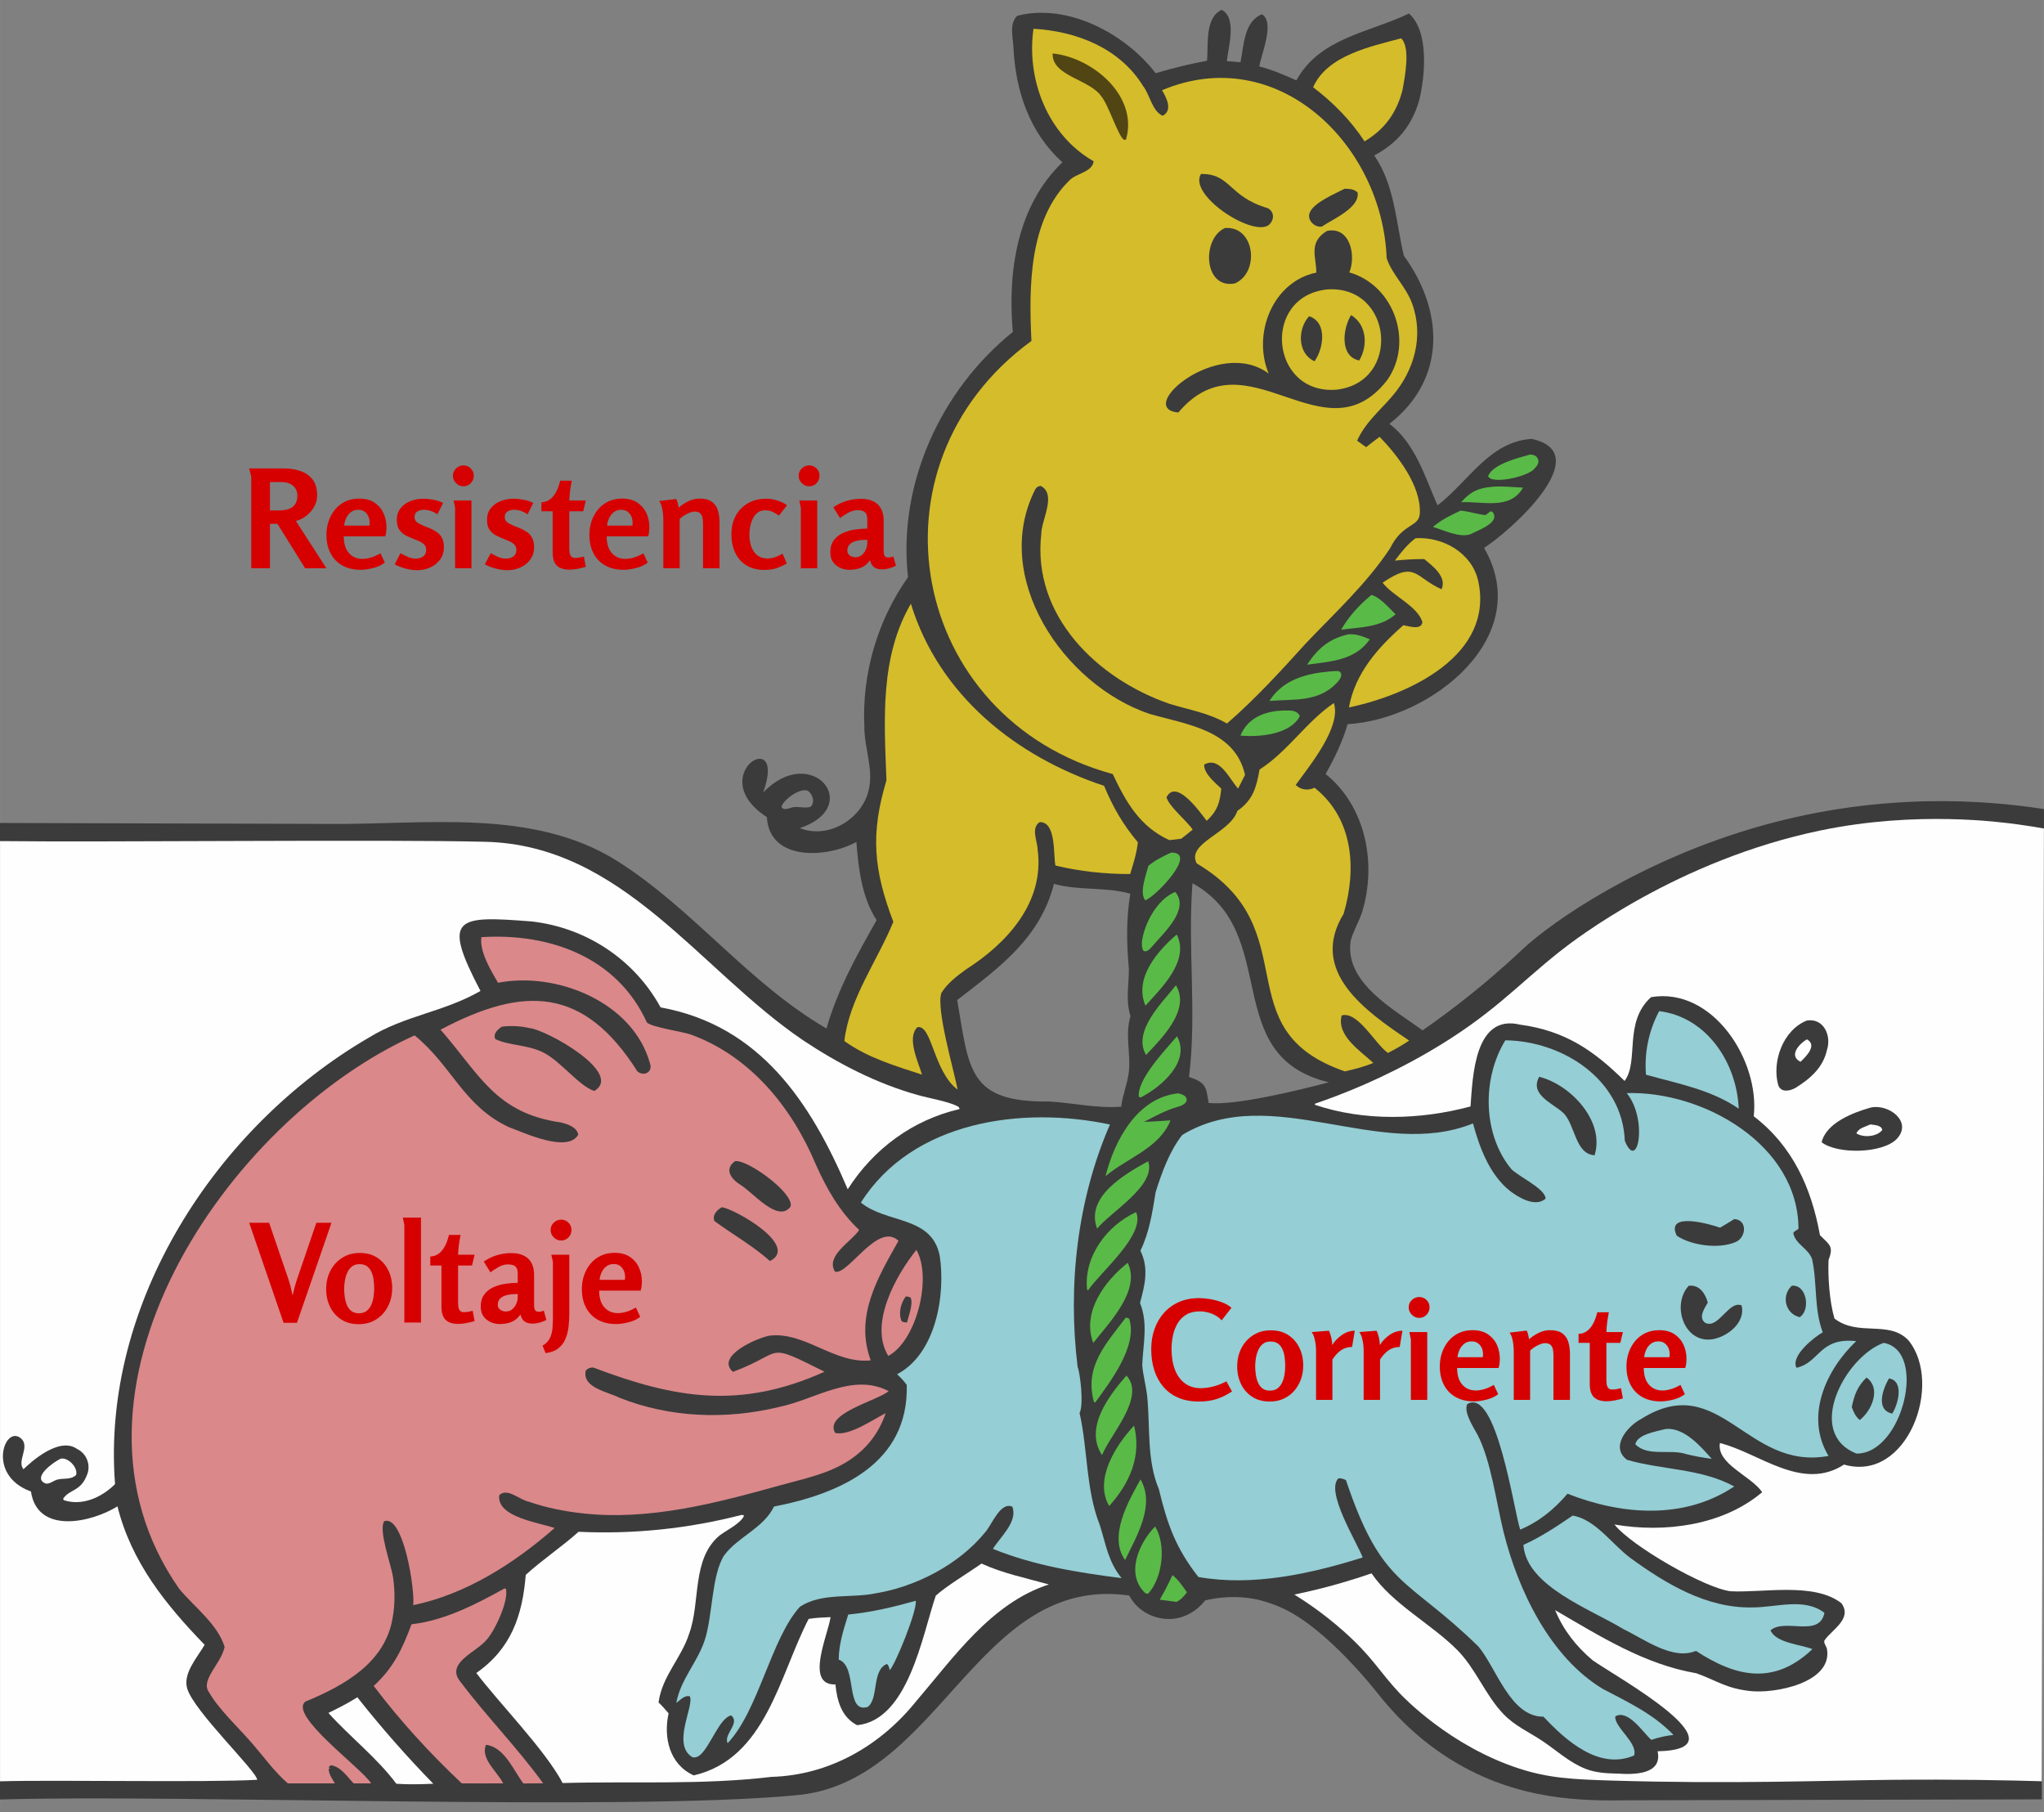<?xml version="1.0" encoding="UTF-8"?>
<svg id="Layer_1" xmlns="http://www.w3.org/2000/svg" width="13.611in" height="12.066in" version="1.1" viewBox="0 0 980 868.78">
  <rect x="0" y="0" width="980" height="868.78" fill="#808080" stroke="none"/>
  <!-- Generator: Adobe Illustrator 29.4.0, SVG Export Plug-In . SVG Version: 2.1.0 Build 152)  -->
  <defs>
    <style>
      .st0 {
        fill: #95ced4;
      }

      .st1 {
        fill: #d60000;
      }

      .st2 {
        fill: #514514;
      }

      .st3 {
        fill: #3b3b3b;
      }

      .st4 {
        fill: #5aba47;
      }

      .st5 {
        fill: #d5bd2b;
      }

      .st6 {
        fill: #d5bc2a;
      }

      .st7 {
        fill: #fefefe;
      }

      .st8 {
        fill: #da888a;
      }
    </style>
  </defs>
  <path class="st3" d="M578.712,29.116c.711-7.516-1.175-20.631,7.013-24.396,7.485,3.791,3.16,17.908,2.487,24.596l6.547.541c1.64-7.924,1.564-19.44,10.247-23.008,6.454,3.695-.397,19.381-1.24,25.007,6.232,1.591,11.941,4.059,17.781,6.693,11.149-20.491,35.26-22.975,53.983-32.067,9.768,8.476,7.753,30.267,4.859,41.818-3.65,12.246-10.38,20.203-21.489,26.256,9.807,14.211,10.345,31.771,14.173,48.01,19.243,26.446,20.567,59.175-6.893,80.614,12.44,9.553,16.97,25.278,23.038,39.093,14.801-11.251,24.748-30.522,45.117-31.87,31.798,6.782-10.324,44.394-22.796,52.249,24.771,42.751-25.529,82.197-65.409,84.527-2.4,8.233-6.324,16.429-10.56,23.871,19.337,15.603,24.585,43.059,17.503,66.207-1.565,4.718-4.279,9.12-5.526,13.929-2.797,20.1,20.645,32.633,34.539,42.77,5.496-3.814,14.349-10.158,24.798-18.638,12.75-10.348,21.444-18.654,23.326-20.414,14.014-13.097,56.621-42.837,114.482-59.064,57.803-16.211,107.235-12.318,135.308-7.959-.339,158.248-.678,316.496-1.017,474.744-65.523.151-131.045.301-196.568.452-17.117.039-48.576,1.669-80.865-16.047-18.834-10.333-31.607-23.613-39.492-33.328-3.43-4.383-25.339-32.046-45.86-42.116-6.578-3.228-12.848-4.63-12.848-4.63-10.73-2.4-19.956-1.024-25.546.298-.429.592-7.205,9.691-18.794,8.871-7.096-.502-13.992-4.354-17.593-11.223-73.27-10.395-90.792,90.516-160.474,95.82-81.226,7.659-296.502-.627-381.153,1.984v-468.163l158.168.453c45.671.417,97.281-7.661,137.733,17.638,36.523,22.964,63.097,58.709,100.561,80.432,5.403-18.76,14.468-35.046,24.041-51.933-7.079-10.837-8.739-24.913-9.706-37.495-13.949,7.725-41.72,9.475-42.908-11.895-30.899-20.17,10.181-44.891-1.783-11.816,23.204-24.12,48.602,6.653,17.584,17.091,13.7,5.399,29.813-4.289,33.033-18.311,2.403-9.878-2.178-20.287-2.099-30.289-1.218-25.353,6.267-50.998,20.933-71.715-4.985-44.537,15.633-89.717,50.251-117.558-2.556-28.812,1.985-60.426,23.772-81.331-15.628-14.115-22.33-33.815-23.431-54.339-.087-5.168-2.368-11.762,1.762-15.907,24.002-6.212,51.726,8.461,66.379,27.532,3.856-1.159,7.935-2.278,12.229-3.321,4.299-1.044,8.441-1.923,12.403-2.663ZM503.305,528.074c11.354.705,22.885,3.401,34.264,2.476.65-5.768,3.125-11.287,3.697-16.988.869-8.81-1.929-17.713.748-26.379-2.44-7.964-.713-14.712-.768-22.717-1.118-11.882-1.314-24.147.682-36.003-11.869-3.412-24.78-1.374-36.603-4.723-6.654,26.07-26.277,40.144-46.399,55.691,5.792,33.285,5.031,49.18,44.379,48.643h0ZM570.081,516.298c8.13,2.729,8.197,4.643,9.393,12.459,12.548,1.476,44.485-6.38,57.643-9.895-52.957-12.733-22.204-71.525-65.376-95.436-2.401,30.886,2.154,62.12-1.66,92.872h0ZM380.579,386.938c2.605-.304,5.779.728,8.173-.205,2.054-2.155.926-5.945-1.306-7.548-3.405-1.916-11.959,4.153-12.765,7.644,1.209,2.186,4.031.323,5.898.109h0Z"/>
  <path class="st7" d="M979.98,397.2c-.342,152.249-.685,304.498-1.027,456.748-16.247-.468-41.393-.978-72.201-.68-31.532.305-76.75,2.1-133.8.362-19.282-.588-30.533-1.17-44.873-5.862-32.83-10.741-55.134-34.007-57.051-36.05-9.93-10.578-12.997-17.518-27.285-30.097-9.119-8.027-17.46-13.644-23.151-17.168,6.998-1.443,14.407-3.235,22.147-5.466,5.194-1.497,10.148-3.079,14.855-4.709,9.986,14.688,28.469,24.076,41.005,36.659,9.07,9.104,13.485,21.713,22.289,30.845,5.561,5.768,12.158,8.507,18.654,12.874,6.823,4.587,13.027,10.387,20.804,13.402,4.741,1.838,10.202,2.146,15.23,2.219,7.729.52,21.61.606,19.173-10.692,43.565-.968-20.566-36.034-31.216-43.685-7.843-6.628-14.007-14.461-17.911-23.976,21.516,12.467,42.745,25.991,67.724,30.259,9.996,3.593,13.925,7.11,25.421,8.482,11.938,1.492,39.992-3.879,37.184-20.124-.257-1.193-1.68-2.942-1.218-4.055,3.435-5.191,13.58-10.345,8.152-17.879-13.068-10.218-37.646-4.911-53.083-5.739-12.375-1.394-47.95-21.936-55.728-32.008,23.78,4.103,51.844.59,70.815-15.485-5.327-7.886-21.955-13.482-20.271-23.556,18.769,4.629,39.335,23.411,59.512,10.31,30.35,8.808,47.796-38.726,30.895-59.552-9.4-9.887-23.958-1.608-35.472-10.443-2.353-7.973-3.193-19.751-2.841-28.088,2.562-6.6.521-7.245-4.112-11.856-4.114-22.679-13.044-42.703-31.761-57.036,2.993-26.654-19.601-62.069-49.215-57.118-13.378,12.043-5.617,30.725-12.708,40.185-14.854-14.655-28.492-24.05-50.058-26.987-21.842-5.298-22.739,24.591-23.812,39.212-24.059,6.461-50.949,7.189-74.643-.796l.095-.539c13.054-4.448,32.447-12.026,54.169-24.623,30.76-17.838,42.53-32.017,63.297-48.428,6.936-5.481,56.398-43.752,125.017-57.952,46.068-9.534,86.295-3.995,94.759-2.845,5.077.69,9.292,1.404,12.242,1.938Z"/>
  <path class="st3" d="M866.306,489.26c8.15-1.303,11.915,7.379,9.628,14.158-1.871,8.455-8.048,13.751-15.046,18.105-2.731,1.568-6.978,2.429-8.302-1.323-3.15-11.236,2.31-26.43,13.72-30.94h0Z"/>
  <path class="st7" d="M866.33,498.267c5.156,2.826-.416,8.217-3.052,10.776-5.859-2.936-.664-8.618,3.052-10.776Z"/>
  <path class="st3" d="M896.891,530.986c8.559-1.96,20.37,6.761,12.478,15.076-6.86,7.023-28.544,7.384-35.973,1.536,2.228-9.334,15.142-14.245,23.495-16.611h0Z"/>
  <path class="st7" d="M896.801,539.049c1.869.339,5.302.303,5.669,2.667-2.465,3.302-9.119,3.802-12.414,1.63,1.082-2.628,4.378-3.158,6.745-4.297Z"/>
  <path class="st7" d="M0,403.233c51.117.606,183.734-.89,232.679.331,65.733,1.585,102.45,61.228,152.191,95.051,16.868,11.27,35.461,20.849,55.039,26.319,4.748,1.407,16.426,3.422,19.813,5.83l.374.917c-22.449,5.19-41.288,19.064-53.653,38.476-17.673-41.551-42.003-78.554-89.709-87.196-12.625-22.998-35.659-38.201-61.713-41.194-36.315-2.864-43.352-2.298-24.665,33.305-17.782,10.209-36.103,11.67-53.557,22.391-73.322,42.738-128.347,127.467-121.653,214.035-6.265,6.277-15.678,10.661-24.575,7.698l-.326-.664c2.999-4.607,8.331-3.442,11.328-11.158,2.195-4.768.07-10.494-4.658-12.741-8.689-6.138-22.477,6.623-25.673,9.739-3.146-3.886,2.673-10.039-.563-14.151-7.922-8.79-17.979,16.857,4.154,24.814,3.029,20.607,28.707,15.044,41.47,7.134,6.684,26.678,22.985,46.946,41.796,66.371-3.413,5.937-10.519,13.651-8.361,20.94,3.252,10.986,33.522,39.814,33.541,43.774-24.512,1.384-97.08-.057-123.277.73v-450.751h-.002Z"/>
  <path class="st8" d="M230.815,449.286c32.806-2.088,65.104,9.646,79.327,40.88,2.789,2.517,16.959,4.242,21.573,5.99,28.239,10.465,47.898,34.785,59.305,61.811,5.161,11.674,11.513,22.904,20.92,31.692-3.678,5.613-16.277,12.347-11.621,19.949,6.14,2.103,20.578-24.19,30.468-14.745-10.053,17.855-21.108,36.286-13.305,57.317-17.4,1.809-31.638-13.915-48.543-11.843-5.926,1.041-26.083,9.815-17.529,17.346,25.249-9.416,14.621-14.75,43.91-.063-40.375,18.2-71.706,12.87-110.894-2.029-1.615-.031-2.406.357-3.58,1.419-1.924,8.298,10.516,10.189,16.027,13.031,24.492,9.726,51.3,10.63,76.835,4.435,17.028-3.529,35.159-16.598,52.368-7.548-5.551,4.65-31.189,10.722-25.656,20.039,6.686,1.599,18.191-6.45,24.228-9.479-3.232,9.451-8.932,16.907-17.285,22.461-10.063,6.692-21.91,8.948-33.349,12.135-30.571,8.515-62.574,16.992-94.644,13.438-8.559-.948-17.62-2.697-25.731-5.565-4.446-.79-10.35-6.943-14.266-3.168-1.412,10.564,19.24,13.157,26.541,15.757-19.126,16.791-42.613,31.875-67.842,36.969,1.064-6.267-4.525-43.622-13.864-40.237-2.892,4.395,3.399,20.971,4.26,27.017.902,6.334.947,13.031-.217,19.334-3.567,21.597-23.411,32.52-41.764,40.098-8.509,6.403,27.151,32.102,31.464,39.257l-8.424-.024c-3.086-3.21-5.987-7.869-10.713-8.663-.874.409-.796.173-1.178,1.168l1.072.116-1.123.266c-.03,2.674,1.673,4.903,2.979,7.134l-22.569-.018c-6.353-5.449-11.653-12.904-17.164-19.24-6.348-7.3-15.981-16.31-20.646-24.457-4.213-5.911,5.719-13.383,7.509-21.693-3.215-10.802-14.677-19.299-21.754-27.83-65.587-93.618,22.038-224.381,112.839-265.37,18.05,14.659,23.331,33.803,45.26,44.017,7.217,2.596,28.076,12.568,33.213,3.568-.761-3.676-4.956-4.94-8.228-5.823-31.423-4.417-39.065-23.09-57.807-44.495,39.941-21.125,68.625-20.672,94.424,20.045,3.201,2.52,7.49.259,5.971-3.988-8.174-29.287-44.675-43.999-72.841-38.549-3.324-5.726-9.023-15.063-7.957-21.862h0Z"/>
  <path class="st3" d="M240.685,492.185c4.403-.537,8.897-.3,13.219.698,7.955.745,45.438,21.57,31.014,30.154-7.381-2.516-15.702-13.768-23.847-18.146-7.734-4.158-16.606-3.453-23.502-6.694-1.439-2.477,1.131-4.837,3.116-6.012h0Z"/>
  <path class="st3" d="M352.406,556.689c5.68-1.108,28.446,15.305,26.649,21.726-5.967,8.23-18.279-6.998-24.043-10.383-4.389-2.723-8.021-7.461-2.606-11.343Z"/>
  <path class="st3" d="M346.086,578.751c6.444.912,37.365,18.588,23.072,25.806-8.18-7.309-17.854-12.716-26.655-19.194-1.074-2.922,1.224-5.273,3.583-6.612h0Z"/>
  <path class="st0" d="M721.746,498.732c27.422.303,56.193,18.781,57.272,48.181,6.279,15.381,11.176-10.346.915-22.874,36.727-1.087,82.204,24.767,82.365,64.967-.655.929-1.805.825-2.493,2.144,1.026,5.404,7.239,7.335,9.007,12.465,2.572,11.601.836,23.769,5.118,35.103-4.39,2.53-15.489,11.388-12.601,17.014,11.167-2.44,10.841-14.673,28.63-12.772-14.65,13.954-24.67,36.149-13.262,55.028-39.452,7.312-52.011-41.365-89.709-17.798-6.741,3.523-15.17,13.509-6.897,19.67,16.84,4.889,35.521,4.093,51.404,12.758-24.103,16.132-54.13,13.694-79.951,3.48-6.299,7.426-13.619,13.427-22.69,17.217-3.056-9.295-11.419-68.647-25.392-60.154-1.774,3.993,3.024,11.075,4.846,14.507,6.568,12.371,9.105,32.771,12.592,46.803,6.939,27.921,22.308,60.052,47.655,75.261,12.284,6.447,24.006,11.863,33.818,22.022-3.659.369-7.171,1.185-10.648,2.363-3.995-3.596-11.192-14.82-17.258-11.261-.591,5.184,11.016,12.705,8.994,18.761-16.793,7.123-32.715-7.174-43.438-18.621-15.85.138-22.454-23.147-31.16-33.602-34.446-33.647-46.151-28.047-63.546-79.83-1.331-.607-2.104-.828-3.565-.864-6.507,6.143,8.841,30.73,11.603,37.974-24.89,7.808-52.695,13.987-78.781,9.355-10.788-13.715-14.915-25.272-18.936-42.086-5.863-13.924-4.137-29.32-5.574-44.079-.474-5.175-2.005-10.218-2.418-15.376.395-10.278,2.919-19.84-1.066-29.848,2.336-8.687,4.344-16.531.194-25.045,4.305-8.848,5.752-18.479,7.296-28.049,2.921-9.319,6.691-19.757,12.767-27.441,42.699-25.777,94.71,12.632,139.392-5.527,3.161,11.592,7.875,24.367,17.509,32.19,4.291,3.33,12.449,8.247,17.305,3.862-.089-4.77-13.07-10.626-16.492-14.225-13.781-16.785-13.969-43.496-2.804-61.673h0Z"/>
  <path class="st3" d="M809.66,616.426c5.114-.694,8.004,3.723,9.156,8.078-1.61,2.785-4.697,7.095-1.238,9.685,6.361,3.144,11.282-10.931,17.457-8.357,1.963,8.088-6.572,14.888-13.806,16.188-13.729,2.295-20.012-16.37-11.569-25.594h0Z"/>
  <path class="st3" d="M737.98,516.23c15.011,3.724,31.638,21.262,26.552,37.62-9.394-.6-9.187-14.506-14.937-20.247-5.029-4.711-16.389-8.772-11.615-17.373Z"/>
  <path class="st3" d="M831.542,584.43c6.544.42,5.666,9.196.394,11.103-7.932,3.331-20.935,1.621-28.021-3.135-5.545-11.665,15.702-5.637,20.789-3.842,2.309-1.312,4.563-2.75,6.837-4.126h.001Z"/>
  <path class="st3" d="M859.117,616.382c7.196-.654,9.071,11.74,3.766,15.087-6.977-1.6-8.954-10.344-3.766-15.087Z"/>
  <path class="st6" d="M495.506,13.801c20.585,1.131,41.345,9.25,52.523,27.406,3.413,4.425,4.183,11.727,9.377,14.322,5.051-2.681,1.864-8.654-.275-12.28,55.318-23.21,105.616,25.939,107.711,80.528,2.482,7.567,9.121,13.528,12.078,21.424,5.888,15.716,1.284,32.265-9.37,44.698-6.124,7.146-12.921,12.609-16.879,21.376l4.316,3.095c2.11-1.712,4.311-3.316,6.481-4.95,8.602,8.871,19.864,23.406,19.282,36.561-.277,6.988-8.22,4.531-14.261,16.869-11.27,16.992-26.313,30.807-40.29,45.47-12.107,13.371-24.261,26.698-37.914,38.543-8.878-5.105-17.915-6.485-27.498-9.42-34.624-11.896-65.983-42.194-61.552-81.361.002-6.768,7.585-19.098-.29-23.154-1.238.255-1.748.449-2.527,1.549-21.58,42.16,13.514,93.884,54.734,107.77,17.875,5.137,40.925,7.699,45.783,29.227l-3.322,6.583c-4.13-4.481-8.779-15.726-16.264-11.505-.198,4.38,5.37,8.802,8.189,11.495-.645,6.802-1.925,10.754-6.984,15.479-3.205-4.17-14.649-20.503-19.281-11.266,1.4,4.642,9.561,11,12.556,15.457-1.788,1.51-3.675,2.935-5.506,4.394l-5.69.655c-14.067-6.398-20.812-18.259-27.129-31.681-97.349-26.446-120.745-147.961-38.984-207.642-1.235-25.505-1.349-58,18.315-77.062,3.251-3.344,10.937-3.874,11.497-9.082-21.882-12.476-32.324-38.973-28.827-63.499h.001Z"/>
  <path class="st3" d="M636.2,110.718c11.133-2.33,14.081,11.854,10.744,19.881,21.445,6.098,30.981,33.374,18.197,51.573-30.274,39.038-67.423-23.153-100.175,15.578-21.18-1.818,19.206-36.571,43.306-18.667-7.889-18.894,1.803-44.037,22.855-48.405-.007-7.541-3.967-14.412,5.073-19.96h0Z"/>
  <path class="st5" d="M636.429,138.75c31.422-2.089,35.612,44.523,4.328,48.077-31.841,2.524-36.103-44.876-4.328-48.077Z"/>
  <path class="st3" d="M627.662,151.601c8.889,2.944,6.945,15.506,2.59,21.6-8.277-3.728-8.191-15.552-2.59-21.6Z"/>
  <path class="st3" d="M647.792,151.062c7.562,4.588,8.141,14.688,3.889,21.766-9.527-1.993-7.861-15.45-3.889-21.766Z"/>
  <path class="st3" d="M587.367,109.306c14.458-.996,16.699,21.439,4.667,26.577-15.057,2.854-16.025-21.627-4.667-26.577Z"/>
  <path class="st3" d="M575.806,83.413c14.319-.256,13.069,10.845,32.021,16.379,3.453,1.834,3.129,5.99.296,8.238-8.228,5.302-38.471-14.596-32.316-24.617h-.001Z"/>
  <path class="st2" d="M504.678,25.622c19.178,1.938,41.238,20.426,35.183,41.314l-.976.077c-2.741-1.631-7.392-16.732-10.873-20.841-5.59-8.203-23.709-9.613-23.334-20.55h0Z"/>
  <path class="st3" d="M644.714,90.476c2.288.084,4.48.089,6.183,1.809,1.21,7.333-12.193,12.922-17.114,16.337-3.378.612-7.164-3.08-5.892-6.484,1.736-5.02,12.364-9.291,16.822-11.662h.001Z"/>
  <path class="st0" d="M412.745,576.528c24.775-39.17,77.28-46.372,119.43-37.422-15.731,36.126-20.289,77.34-15.508,116.177,1.287,3.334,2.997,18.226.934,22.123,4.023,17.77,2.942,36.601,9.677,53.65,2.988,9.36,4.03,17.641,10.477,25.518-21.194-2.724-41.806-5.969-61.702-14.028,3.515-5.709,12.046-13.012,9.317-20.224-5.865-2.513-9.832,8.838-13.115,12.36-12.372,15.231-32.97,25.966-52.207,29.133-11.888,2.549-25.909-.444-36.494,6.449-13.854,15.104-19.886,49.988-34.71,65.453-2.014-4.368,6.173-9.542,1.752-13.323-5.475.941-10.096,14.898-14.878,18.916-1.163.977-2.094,1.36-3.642,1.17-10.333-5.965.98-24.802-1.366-29.253-2.555-.65-4.539,1.838-6.47,3.179,2.143-11.49,10.082-19.299,13.646-30.12,3.831-11.63,3.209-31.025,9.267-40.561,6.647-9.063,18.779-12.915,23.938-23.466,31.742-6.18,64.608-20.626,63.653-58.278-1.36-1.98-2.912-3.519-4.642-5.159,18.603-9.706,23.378-38.028,20.409-57.002-3.993-19.101-25.381-15.11-37.766-25.292h0Z"/>
  <path class="st7" d="M355.619,726.253l.879.129.141.564c-2.15,3.775-8.138,6.555-11.633,9.173-13.547,11.37-9.009,31.88-14.613,47.152-3.795,11.804-12.87,20.092-14.664,32.902,1.742,1.572,3.264,3.473,4.828,5.223-2.579,11.637.465,24.526,12.061,29.757,34.653-8.108,40.961-47.789,55.093-75.032,3.454-.599,7.008-.671,10.505-.856-1.173,8.393-12.494,32.786,2.335,32.265.756,7.855,2.934,15.743,10.416,19.548,24.443-2.522,31.128-42.679,37.673-62.066,4.746-4.438,16.044-11.22,21.937-15.417,10.632,4.813,21.204,6.903,32.318,9.996-27.781,8.999-45.673,35.058-63.861,56.274-17.159,21.222-41.537,35.176-69.118,35.988-33.275,3.978-66.78,2.027-100.159,2.953-8.374-15.879-30.41-38.232-41.39-52.76,16.753-11.681,22.123-27.577,23.696-47.034,7.911-7.241,17.295-13.438,25.321-20.656,26.317,1.25,52.713-1.512,78.235-8.103h0Z"/>
  <path class="st6" d="M436.718,289.434c13.49,43.826,50.279,73.263,92.643,87.3,4.238,10.224,9.066,18.582,16.187,27.057-.533,5.205-2.163,10.253-3.692,15.236-12.265-.012-23.903-1.239-35.828-4.08-1.091-5.238.455-21.048-7.552-20.807-4.353,2.828-1.062,9.093-.958,13.267,3.31,25.178-14.621,44.774-34.375,57.344-4.496,3.299-8.83,6.515-11.813,11.315-2.581,7.693,6.017,36.932,7.814,46.341-11.672-8.787-12.311-31.458-19.303-29.94-5.273,5.117.506,16.823,2.213,22.729-12.991-4.271-25.96-8.034-37.228-16.104,2.306-20.276,15.849-38.504,23.483-57.148-9.513-25.067-11.02-42.133-3.295-67.837-1.065-28.532-3.283-58.917,11.704-84.673h0Z"/>
  <path class="st6" d="M639.519,337.047c3.771,11.433-11.783,30.24-18.311,39.291,2.674,2.422,5.833,2.764,9.074,1.319,18.607,14.749,20.262,38.868,13.933,60.411-16.92,27.699,10.537,46.705,31.402,60.794-3.231,2.225-6.682,4.136-10.164,5.934-6.111-4.224-14.357-20.173-22.174-17.99-2.613,9.734,9.063,17.016,15.15,22.771-4.425,1.858-8.99,3.004-13.661,4.056-58.262-20.142-17.295-67.791-70.993-99.709-5.136-9.776,15.947-14.363,19.472-25.157,7.572-5.27,9.114-11.283,10.661-19.845,13.669-8.768,22.31-22.848,35.611-31.875h0Z"/>
  <path class="st0" d="M754.053,726.57c11.102,1.987,18.903,13.879,27.65,20.338,16.921,12.346,36.506,24.106,58.144,23.705,11.353.161,25.095-4.951,34.89,2.595-2.405,12.107-18.988,2.401-25.854,8.402,2.627,6.078,14.347,6.721,20.098,8.989-18.273,17.397-36.449,13.546-55.857.855-11.186,4.69-24.901-5.71-34.697-10.4-15.586-9.514-46.708-20.619-48.017-40.425,8.437-3.8,16.029-8.864,23.643-14.059h0Z"/>
  <path class="st8" d="M241.907,761.509l.65.191c1.429,5.852-5.4,20.319-9.367,24.545-4.78,5.823-19.772,11.062-12.495,19.94,12.561,16.703,27.447,31.793,39.705,48.752l-9.467.07c-4.89-6.463-9.056-17.428-17.956-18.537-2.696,6.717,5.476,12.87,8.255,18.49-6.612.082-13.231.01-19.844.002-15.223-14.283-29.624-30.052-42.224-46.709,9.534-8.737,13.684-17.652,18.138-29.56,16.008-1.842,30.696-9.507,44.605-17.184h0Z"/>
  <path class="st5" d="M678.7,258.023c13.126-.782,26.911,6.986,30.012,20.35,7.884,35.797-33.174,54.747-61.962,60.777,2.931-16.399,13.983-28.776,26.101-39.42,2.679.435,8.545,2.592,9.132-1.484-2.296-7.676-14.176-12.489-19.093-18.892,15.844-10.813,15.422-2.59,28.261,3.138,2.712-5.892-4.277-11.197-8.306-14.466-4.75-.023-9.349.24-14.07.74,3.042-4.025,5.872-7.7,9.925-10.743h0Z"/>
  <path class="st0" d="M903.126,643.788c21.24,3.715,8.987,53.305-13.008,53.069-24.95-9.814-5.499-46.37,13.008-53.069h0Z"/>
  <path class="st3" d="M894.925,660.393c7.203,5.282,2.486,15.86-3.241,20.393-2.11-1.769-2.877-3.686-3.839-6.194,1.206-5.82,2.726-9.991,7.08-14.199h0Z"/>
  <path class="st3" d="M905.669,660.849c7.439,1.162,4.385,12.488,1.566,16.845-8.146-1.756-4.459-11.922-1.566-16.845Z"/>
  <path class="st6" d="M671.742,18.376c4.732,4.172,1.717,19.084.695,24.801-2.817,10.94-8.537,18.843-18.204,24.606-6.598-10.11-15.077-18.655-24.645-25.951,6.702-15.3,27.672-19.545,42.154-23.456Z"/>
  <path class="st0" d="M795.497,484.755c22.946,2.818,37.252,24.921,38.149,46.762-13.167-9.102-29.318-12.053-44.467-16.285-.874-10.487,1.348-21.202,6.318-30.477h0Z"/>
  <path class="st0" d="M439.073,767.432c.639,5.003-9.829,30.585-12.483,33.264-.347-1.183-.36-2.232-1.393-2.959-7.368,2.97-3.757,16.862-9.267,20.631-10.856,3.045-4.634-19.545-13.809-22.743.025-7.413,2.403-14.585,4.568-21.595,11.19-1.106,21.591-3.574,32.384-6.598Z"/>
  <path class="st7" d="M171.323,813.702c11.349,14.368,23.596,28.299,36.413,41.451-5.872.237-11.843.427-17.71.004-9.284-12.474-22.192-22.389-32.583-33.965,4.781-2.294,9.385-4.663,13.88-7.49Z"/>
  <path class="st8" d="M439.351,599.211c7.66,13.076.151,43.594-13.475,50.834-9.331-15.291,3.631-38.558,13.475-50.834Z"/>
  <path class="st3" d="M434.329,621.492c.829.066,1.46.257,2.238.547,1.434,2.914-.96,8.9-1.728,12.004-.98-.064-1.64-.097-2.504-.586-1.745-3.667-.459-8.925,1.994-11.965Z"/>
  <path class="st4" d="M530.034,563.885c4.386-17.341,15.215-37.675,34.913-39.731,1.224.373,2.91.721,3.629,1.888,1.524,2.614-1.941,4.061-4,4.6-5.726,1.665-10.838,4.485-16.11,7.208,4.247-.125,8.501-.471,12.742-.734-5.404,13.417-20.764,17.97-31.174,26.769h0Z"/>
  <path class="st4" d="M539.787,631.633c.523.097,1.083.353,1.586.532,4.268,12.956-8.948,30.106-16.23,40.165l-.633-.163c-4.774-17.013,5.81-27.986,15.277-40.534h0Z"/>
  <path class="st4" d="M540.69,605.419c6.431,13.192-9.087,28.891-16.527,38.398-5.575-14.66,5.454-29.698,16.527-38.398Z"/>
  <path class="st4" d="M544.692,581.105c4.742,10.757-17.202,28.809-23.042,37.524l-.467-.464c-1.577-15.825,9.526-30.616,23.509-37.06Z"/>
  <path class="st4" d="M543.738,683.445c3.659,14.582-2.088,27.665-11.928,38.552-7.417-12.588,3.155-29.216,11.928-38.552Z"/>
  <path class="st4" d="M540.084,659.458c9.352,10.295-7.739,28.132-11.693,38.14-8.636-12.955,3.23-28.448,11.693-38.14Z"/>
  <path class="st4" d="M550.504,556.705c3.999,11.616-18.097,24.341-24.474,32.311-5.838-15.252,13.402-26.242,24.474-32.311Z"/>
  <path class="st4" d="M564.195,448c6.291,12.511-7.222,25.577-15.006,34.124-5.564-13.181,5.646-26.065,15.006-34.124Z"/>
  <path class="st4" d="M637.439,321.908c1.491-.16,2.882-.23,4.381-.168,2.741,1.405.403,4.394-1.113,5.881-8.879,9.125-20.46,7.473-32.055,8.409,6.407-10.152,17.483-13.111,28.787-14.122Z"/>
  <path class="st0" d="M798.657,685.059c8.866-.785,16.758,8.36,22.057,14.337-4.092-.537-8.038-1.247-12.047-2.227-7.751-2.67-18.605,1.363-24.596-4.743.948-4.952,10.618-6.244,14.586-7.367Z"/>
  <path class="st4" d="M553.81,731.832c5.493,8.792,3.601,24.741-3.412,32.275l-1.175-.254c-9.796-9.036-3.262-23.98,4.587-32.021Z"/>
  <path class="st4" d="M546.827,709.247c7.205,12.434-1.977,27.368-7.403,38.666-8.115-11.315,1.57-28.229,7.403-38.666Z"/>
  <path class="st4" d="M563.798,472.366c7.136,11.724-6.866,25.495-14.328,33.407-6.648-11.429,7.857-25.164,14.328-33.407Z"/>
  <path class="st4" d="M547.475,451.653c1.035-8.802,7.397-20.646,16.012-24.053,6.87,8.23-4.972,19.042-10.241,25.181-1.336,1.287-2.835,4.013-4.976,3.092-.885-1.342-.767-2.677-.795-4.22Z"/>
  <path class="st4" d="M564.307,496.8c6.736,12.056-7.565,24.318-17.369,29.315l-.892-.253c-1.07-8.383,13.079-22.9,18.261-29.062h0Z"/>
  <path class="st4" d="M646.545,304.089c3.867-.257,6.721.976,10.225,2.396-6.996,10.141-18.911,10.678-30.072,12.155,5.077-7.747,10.67-12.52,19.847-14.551h0Z"/>
  <path class="st4" d="M657.493,285.236c4.014.906,8.681,6.418,11.628,9.264-7.379,6.379-16.908,6.154-26.078,7.368,3.782-6.579,8.645-11.802,14.45-16.632h0Z"/>
  <path class="st4" d="M617.295,340.646c2.254-.087,5.022.298,5.91,2.691-4.556,8.843-19.603,10.151-28.472,9.315,3.803-9.321,13.284-12.24,22.562-12.006Z"/>
  <path class="st4" d="M700.266,244.81c4.069.335,7.932,1.732,12.01,2.14.754-.631,1.515-1.236,2.302-1.825l.961.248c4.169,5.096-6.92,8.798-10.328,10.659-5.025,2.032-13.053-1.861-18.168-3.44,4.05-3.434,8.447-5.558,13.223-7.782h0Z"/>
  <path class="st4" d="M561.462,408.756c13.401-.271-8.044,21.747-12.388,22.822-2.96-3.548.522-12.533,1.542-16.513,3.268-2.699,7.01-4.568,10.846-6.309Z"/>
  <path class="st4" d="M733.66,217.919c4.039.024,5.22,3.816,2.278,6.429-2.217,3.925-20.636,8.168-22.456,3.963,2.12-5.863,14.866-8.918,20.178-10.392Z"/>
  <path class="st4" d="M715.443,233.378c4.768-.475,9.967.204,14.767.403-6.112,10.902-19.493,6.438-29.657,6.99,4.537-5.127,8.133-6.797,14.89-7.393h0Z"/>
  <path class="st7" d="M29.084,699.31c3.591-.808,8.453,4.347,7.378,7.855-2.81,2.512-6.097,1.247-9.44,2.293-1.643.614-3.283,2.073-5.168,1.77-6.8-2.795,3.908-10.398,7.229-11.918h0Z"/>
  <path class="st4" d="M562.155,755.103c2.801,2.289,4.883,5.323,6.929,8.268-1.459,1.874-2.869,3.581-5.057,4.6l-7.979-1.057c2.246-3.883,4.235-7.734,6.107-11.811Z"/>
  <g>
    <path class="st1" d="M129.023,586.222l9.355,27.346c.393,1.222.741,2.453,1.046,3.696.305,1.243.589,2.497.851,3.762.349-1.526.73-3.031,1.145-4.515.414-1.481.883-2.965,1.406-4.448l8.832-25.841h7.262l-16.551,47.953h-6.412l-16.486-47.953h9.551Z"/>
    <path class="st1" d="M172.005,634.829c-3.271,0-6.074-.753-8.407-2.257-2.333-1.505-4.121-3.533-5.364-6.084-1.243-2.552-1.864-5.397-1.864-8.538,0-2.354.37-4.568,1.112-6.64.741-2.071,1.821-3.903,3.238-5.496,1.417-1.591,3.107-2.846,5.07-3.762,1.962-.915,4.165-1.373,6.607-1.373,3.314,0,6.127.752,8.439,2.257,2.311,1.505,4.089,3.532,5.332,6.084,1.243,2.552,1.865,5.397,1.865,8.537,0,2.355-.371,4.569-1.112,6.641-.742,2.072-1.811,3.903-3.206,5.495-1.396,1.593-3.075,2.846-5.038,3.762-1.962.916-4.187,1.374-6.673,1.374ZM172.07,629.596c1.526,0,2.769-.382,3.729-1.146.959-.763,1.701-1.743,2.224-2.943.523-1.199.883-2.486,1.08-3.86s.294-2.649.294-3.827c0-1.221-.077-2.519-.229-3.893-.153-1.373-.469-2.659-.949-3.859-.48-1.199-1.188-2.169-2.126-2.911-.938-.741-2.191-1.112-3.762-1.112-1.483,0-2.705.393-3.664,1.178-.96.785-1.701,1.789-2.224,3.009-.523,1.222-.895,2.509-1.112,3.86-.219,1.353-.327,2.595-.327,3.729,0,1.178.087,2.443.262,3.795.174,1.353.501,2.639.981,3.859.479,1.222,1.188,2.214,2.126,2.977.938.764,2.169,1.146,3.696,1.146Z"/>
    <path class="st1" d="M201.837,583.735v50.309h-7.981v-46.775l-.72-3.533h8.701Z"/>
    <path class="st1" d="M220.808,592.044c-.306,1.527-.567,3.097-.785,4.71-.219,1.614-.35,3.206-.393,4.776h7.916l-1.243,5.168h-6.673v17.99c0,.48.043,1.069.131,1.767.087.698.327,1.309.72,1.832s1.024.785,1.897.785c.741,0,1.461-.065,2.159-.196.697-.131,1.395-.283,2.093-.458l.916,4.906c-1.135.35-2.41.666-3.827.948-1.418.283-2.715.426-3.893.426-2.792,0-4.853-.654-6.182-1.963-1.331-1.309-1.996-3.401-1.996-6.28v-19.757h-5.364v-4.318c1.352-.043,2.529-.381,3.533-1.014,1.003-.632,1.864-1.461,2.584-2.486.72-1.023,1.309-2.136,1.767-3.336.458-1.199.818-2.365,1.079-3.5h5.561Z"/>
    <path class="st1" d="M245.144,600.745c3.489,0,6.183.883,8.08,2.649,1.897,1.767,2.846,4.416,2.846,7.948v14.327c0,1.266.196,2.116.589,2.552.393.437.894.654,1.505.654.436,0,.86-.043,1.275-.131.414-.087.839-.218,1.276-.393l1.243,4.448c-.96.523-2.051.949-3.271,1.275-1.222.327-2.334.491-3.337.491-1.57,0-2.835-.327-3.794-.981-.96-.654-1.636-1.788-2.028-3.401-1.222,1.7-2.649,2.89-4.285,3.565-1.635.675-3.479,1.014-5.528,1.014-2.53,0-4.7-.729-6.509-2.191-1.811-1.461-2.715-3.521-2.715-6.183,0-2.355.556-4.285,1.668-5.79,1.112-1.504,2.562-2.659,4.351-3.467,1.788-.807,3.718-1.362,5.79-1.668,2.071-.305,4.045-.458,5.92-.458v-4.253c0-1.178-.163-2.093-.49-2.747s-.84-1.123-1.538-1.407c-.698-.283-1.593-.425-2.682-.425-1.483,0-2.966.415-4.449,1.243-1.483.829-2.792,1.68-3.925,2.551l-3.206-5.168c1.962-1.352,4.066-2.365,6.313-3.042,2.246-.676,4.547-1.014,6.902-1.014ZM248.219,620.371c-.916,0-1.919.044-3.009.131-1.09.088-2.137.306-3.14.654-1.004.35-1.821.873-2.453,1.57-.633.698-.949,1.657-.949,2.878,0,1.004.403,1.777,1.21,2.322.807.546,1.668.818,2.584.818,1.221,0,2.257-.349,3.107-1.047.851-.697,1.505-1.58,1.963-2.649.458-1.068.687-2.126.687-3.173v-1.505Z"/>
    <path class="st1" d="M272.948,601.53v28.196c0,2.093-.121,4.198-.36,6.312-.24,2.115-.742,4.078-1.505,5.888-.764,1.81-1.908,3.314-3.435,4.515-1.527,1.199-3.555,1.951-6.084,2.257l-1.439-3.599c1.657-.915,2.834-2.126,3.533-3.631.697-1.504,1.112-3.14,1.243-4.906s.196-3.478.196-5.136v-26.43l-.785-3.467h8.636ZM273.994,589.688c0,1.353-.48,2.53-1.439,3.533-.96,1.004-2.138,1.505-3.533,1.505-1.353,0-2.53-.501-3.533-1.505-1.004-1.003-1.505-2.181-1.505-3.533,0-1.396.501-2.572,1.505-3.532,1.002-.959,2.18-1.439,3.533-1.439,1.395,0,2.573.48,3.533,1.439.958.96,1.439,2.137,1.439,3.532Z"/>
    <path class="st1" d="M294.601,600.614c3.009,0,5.484.654,7.425,1.962,1.94,1.309,3.379,3,4.318,5.07.938,2.072,1.406,4.285,1.406,6.641,0,.698-.044,1.429-.13,2.191-.088.764-.24,1.516-.458,2.257h-19.888c0,3.49.828,6.161,2.486,8.015,1.657,1.854,3.815,2.78,6.477,2.78,1.264,0,2.627-.218,4.089-.654,1.46-.436,2.977-1.112,4.546-2.028l2.094,4.448c-1.483,1.178-3.348,2.051-5.594,2.617-2.247.566-4.264.851-6.051.851-2.53,0-4.809-.393-6.836-1.178-2.028-.785-3.751-1.919-5.168-3.401-1.417-1.482-2.497-3.249-3.238-5.3-.742-2.049-1.112-4.339-1.112-6.869,0-2.311.348-4.503,1.046-6.574.697-2.071,1.723-3.926,3.075-5.562,1.352-1.635,2.998-2.921,4.939-3.859,1.94-.938,4.132-1.406,6.575-1.406ZM294.274,605.979c-1.439,0-2.649.393-3.631,1.178-.981.785-1.733,1.767-2.257,2.943-.523,1.178-.829,2.334-.916,3.468h12.103c.218-1.265.152-2.475-.196-3.631-.35-1.155-.96-2.104-1.832-2.846-.873-.741-1.962-1.112-3.271-1.112Z"/>
  </g>
  <g>
    <path class="st1" d="M574.853,671.914c-3.794,0-7.12-.622-9.977-1.864-2.856-1.243-5.245-2.998-7.163-5.267-1.92-2.268-3.359-4.928-4.318-7.981-.96-3.053-1.438-6.367-1.438-9.944,0-3.488.522-6.716,1.569-9.682s2.562-5.561,4.547-7.785c1.984-2.225,4.394-3.958,7.229-5.201,2.834-1.243,6.04-1.864,9.616-1.864,1.57,0,3.325.163,5.267.49,1.94.327,3.827.829,5.659,1.505,1.832.677,3.357,1.56,4.579,2.649l-4.71,6.019c-.785-.916-1.767-1.7-2.944-2.354s-2.42-1.146-3.729-1.473-2.574-.49-3.795-.49c-2.529,0-4.667.513-6.411,1.537-1.745,1.025-3.14,2.41-4.187,4.154-1.047,1.745-1.799,3.675-2.257,5.79-.458,2.116-.688,4.285-.688,6.509,0,3.926.557,7.295,1.668,10.108,1.112,2.812,2.716,4.972,4.809,6.477,2.094,1.504,4.602,2.257,7.523,2.257,1.832,0,3.772-.251,5.822-.753,2.05-.501,4.209-1.341,6.478-2.519l2.682,4.842c-1.266.828-2.509,1.548-3.729,2.158-1.222.611-2.465,1.112-3.729,1.505-1.266.393-2.584.687-3.958.883s-2.846.295-4.416.295Z"/>
    <path class="st1" d="M608.806,671.914c-3.271,0-6.073-.753-8.406-2.257-2.334-1.505-4.121-3.533-5.364-6.084-1.243-2.552-1.864-5.397-1.864-8.538,0-2.354.369-4.568,1.111-6.64.741-2.071,1.821-3.903,3.238-5.496,1.417-1.591,3.107-2.846,5.07-3.762,1.963-.915,4.165-1.373,6.607-1.373,3.314,0,6.127.752,8.439,2.257,2.312,1.505,4.089,3.532,5.332,6.084s1.864,5.397,1.864,8.537c0,2.355-.371,4.569-1.112,6.641-.742,2.072-1.811,3.903-3.205,5.495-1.396,1.593-3.075,2.846-5.038,3.762-1.962.916-4.187,1.374-6.673,1.374ZM608.871,666.681c1.526,0,2.77-.382,3.729-1.146.959-.763,1.701-1.743,2.224-2.943.523-1.199.884-2.486,1.08-3.86s.294-2.649.294-3.827c0-1.221-.076-2.519-.229-3.893-.153-1.373-.47-2.659-.949-3.859-.48-1.199-1.188-2.169-2.126-2.911-.938-.741-2.191-1.112-3.762-1.112-1.483,0-2.704.393-3.663,1.178-.96.785-1.701,1.789-2.225,3.009-.523,1.222-.895,2.509-1.112,3.86-.219,1.353-.327,2.595-.327,3.729,0,1.178.087,2.443.262,3.795.174,1.353.501,2.639.981,3.859.479,1.222,1.188,2.214,2.126,2.977.938.764,2.169,1.146,3.696,1.146Z"/>
    <path class="st1" d="M637.198,637.961c.959,2.181,1.482,4.471,1.57,6.869,1.089-1.832,2.616-3.435,4.579-4.809s4.033-2.061,6.215-2.061l-1.309,7.785c-1.92,0-3.631.49-5.136,1.472-1.504.981-2.934,2.497-4.284,4.547v19.364h-7.851v-23.748c0-.828-.065-1.799-.196-2.911s-.35-2.191-.654-3.238c-.306-1.047-.72-1.919-1.243-2.616l8.309-.654Z"/>
    <path class="st1" d="M660.03,637.961c.959,2.181,1.482,4.471,1.57,6.869,1.089-1.832,2.616-3.435,4.579-4.809s4.033-2.061,6.215-2.061l-1.309,7.785c-1.92,0-3.631.49-5.136,1.472-1.504.981-2.934,2.497-4.284,4.547v19.364h-7.851v-23.748c0-.828-.065-1.799-.196-2.911s-.35-2.191-.654-3.238c-.306-1.047-.72-1.919-1.243-2.616l8.309-.654Z"/>
    <path class="st1" d="M685.413,626.773c0,1.353-.48,2.53-1.439,3.533-.96,1.004-2.138,1.505-3.532,1.505-1.353,0-2.53-.501-3.533-1.505-1.004-1.003-1.505-2.181-1.505-3.533,0-1.396.501-2.572,1.505-3.532,1.003-.959,2.181-1.439,3.533-1.439,1.395,0,2.572.48,3.532,1.439.959.96,1.439,2.137,1.439,3.532ZM684.301,638.615v32.514h-7.851v-28.981l-.72-3.532h8.57Z"/>
    <path class="st1" d="M705.954,637.699c3.01,0,5.484.654,7.426,1.962,1.939,1.309,3.379,3,4.317,5.07.938,2.072,1.406,4.285,1.406,6.641,0,.698-.044,1.429-.13,2.191-.089.764-.24,1.516-.458,2.257h-19.889c0,3.49.828,6.161,2.486,8.015,1.657,1.854,3.815,2.78,6.477,2.78,1.265,0,2.627-.218,4.089-.654,1.461-.436,2.977-1.112,4.547-2.028l2.094,4.448c-1.483,1.178-3.348,2.051-5.594,2.617-2.247.566-4.264.851-6.052.851-2.529,0-4.809-.393-6.836-1.178-2.028-.785-3.752-1.919-5.169-3.401s-2.497-3.249-3.238-5.3c-.742-2.049-1.111-4.339-1.111-6.869,0-2.311.348-4.503,1.046-6.574.697-2.071,1.723-3.926,3.075-5.562,1.352-1.635,2.998-2.921,4.939-3.859,1.939-.938,4.132-1.406,6.574-1.406ZM705.627,643.063c-1.438,0-2.649.393-3.631,1.178-.98.785-1.733,1.767-2.257,2.943-.523,1.178-.829,2.334-.916,3.468h12.104c.218-1.265.152-2.475-.196-3.631-.35-1.155-.96-2.104-1.832-2.846-.873-.741-1.963-1.112-3.271-1.112Z"/>
    <path class="st1" d="M731.991,637.896c.305.654.545,1.341.72,2.061.174.72.305,1.429.393,2.126,1.309-1.178,2.846-2.202,4.612-3.075,1.767-.871,3.543-1.308,5.332-1.308,2.528,0,4.491.48,5.888,1.438,1.396.96,2.376,2.302,2.943,4.023.566,1.724.851,3.719.851,5.986v21.981h-7.916v-21.196c0-1.003-.076-1.963-.229-2.879-.153-.916-.523-1.668-1.112-2.257s-1.516-.883-2.78-.883c-.654,0-1.45.196-2.388.589-.938.393-1.832.861-2.683,1.406-.851.546-1.516,1.079-1.995,1.603v23.617h-7.851v-23.29c0-.785-.055-1.755-.163-2.911-.109-1.155-.317-2.3-.622-3.435-.306-1.134-.72-2.006-1.243-2.616l8.243-.981Z"/>
    <path class="st1" d="M771.374,629.129c-.306,1.527-.567,3.097-.785,4.71-.219,1.614-.35,3.206-.393,4.776h7.916l-1.243,5.168h-6.673v17.99c0,.48.043,1.069.131,1.767.087.698.327,1.309.72,1.832s1.024.785,1.897.785c.741,0,1.461-.065,2.159-.196.697-.131,1.395-.283,2.093-.458l.916,4.906c-1.135.35-2.41.666-3.827.948-1.418.283-2.715.426-3.893.426-2.791,0-4.853-.654-6.182-1.963-1.331-1.309-1.996-3.401-1.996-6.28v-19.757h-5.364v-4.318c1.352-.043,2.529-.381,3.533-1.014,1.003-.632,1.864-1.461,2.584-2.486.72-1.023,1.309-2.136,1.767-3.336.458-1.199.817-2.365,1.079-3.5h5.561Z"/>
    <path class="st1" d="M795.449,637.699c3.009,0,5.484.654,7.425,1.962,1.94,1.309,3.38,3,4.318,5.07.938,2.072,1.406,4.285,1.406,6.641,0,.698-.044,1.429-.131,2.191-.088.764-.24,1.516-.458,2.257h-19.888c0,3.49.828,6.161,2.486,8.015,1.656,1.854,3.815,2.78,6.477,2.78,1.264,0,2.627-.218,4.089-.654,1.46-.436,2.977-1.112,4.546-2.028l2.094,4.448c-1.483,1.178-3.348,2.051-5.594,2.617s-4.264.851-6.051.851c-2.53,0-4.809-.393-6.837-1.178s-3.751-1.919-5.168-3.401c-1.418-1.482-2.497-3.249-3.238-5.3-.742-2.049-1.112-4.339-1.112-6.869,0-2.311.349-4.503,1.047-6.574.697-2.071,1.723-3.926,3.074-5.562,1.352-1.635,2.998-2.921,4.939-3.859,1.94-.938,4.132-1.406,6.575-1.406ZM795.122,643.063c-1.439,0-2.649.393-3.631,1.178s-1.733,1.767-2.257,2.943c-.523,1.178-.829,2.334-.916,3.468h12.103c.218-1.265.152-2.475-.196-3.631-.35-1.155-.96-2.104-1.832-2.846-.872-.741-1.962-1.112-3.271-1.112Z"/>
  </g>
  <g>
    <path class="st1" d="M119.472,224.564h16.42c2.922,0,5.604.403,8.047,1.21,2.442.808,4.405,2.159,5.888,4.056,1.482,1.897,2.224,4.504,2.224,7.818,0,1.832-.48,3.598-1.439,5.299-.959,1.701-2.214,3.151-3.762,4.351-1.548,1.2-3.217,2.018-5.004,2.453l14.654,22.701h-10.206l-13.281-21.327h-3.598v21.327h-8.962v-43.897l-.981-3.99ZM129.416,231.106v13.607h4.187c1.701,0,3.227-.207,4.58-.622,1.351-.413,2.42-1.145,3.206-2.191s1.178-2.485,1.178-4.317c0-1.439-.35-2.639-1.047-3.599-.698-.958-1.614-1.678-2.748-2.158-1.135-.479-2.378-.72-3.729-.72h-5.626Z"/>
    <path class="st1" d="M172.135,239.022c3.009,0,5.484.654,7.425,1.962,1.94,1.309,3.379,3,4.318,5.07.938,2.072,1.406,4.285,1.406,6.641,0,.698-.044,1.429-.13,2.191-.088.764-.24,1.516-.458,2.257h-19.888c0,3.49.828,6.161,2.486,8.015,1.657,1.854,3.815,2.78,6.477,2.78,1.264,0,2.627-.218,4.089-.654,1.46-.436,2.977-1.112,4.546-2.028l2.094,4.448c-1.483,1.178-3.348,2.051-5.594,2.617-2.247.566-4.264.851-6.051.851-2.53,0-4.809-.393-6.836-1.178-2.028-.785-3.751-1.919-5.168-3.401-1.417-1.482-2.497-3.249-3.238-5.3-.742-2.049-1.112-4.339-1.112-6.869,0-2.311.348-4.503,1.046-6.574.697-2.071,1.723-3.926,3.075-5.562,1.352-1.635,2.998-2.921,4.939-3.859,1.94-.938,4.132-1.406,6.575-1.406ZM171.808,244.386c-1.439,0-2.649.393-3.631,1.178-.981.785-1.733,1.767-2.257,2.943-.523,1.178-.829,2.334-.916,3.468h12.103c.218-1.265.152-2.475-.196-3.631-.35-1.155-.96-2.104-1.832-2.846-.873-.741-1.962-1.112-3.271-1.112Z"/>
    <path class="st1" d="M202.817,239.087c1.526,0,3.173.163,4.939.49,1.767.327,3.325.841,4.678,1.537l-2.748,5.496c-.873-.697-1.887-1.243-3.042-1.636-1.156-.393-2.301-.589-3.435-.589-1.09,0-2.104.262-3.042.785-.938.523-1.406,1.418-1.406,2.682,0,.742.185,1.364.556,1.865.37.502.883.927,1.537,1.275.654.35,1.374.698,2.159,1.047,1.046.393,2.136.829,3.271,1.309,1.133.48,2.202,1.069,3.206,1.766,1.002.698,1.809,1.626,2.42,2.781.61,1.155.916,2.628.916,4.415,0,2.312-.611,4.297-1.832,5.954-1.221,1.657-2.803,2.922-4.743,3.794-1.941.872-4.002,1.309-6.183,1.309-1.745,0-3.609-.262-5.593-.785-1.985-.523-3.74-1.199-5.267-2.028l2.813-5.364c1.133.654,2.311,1.254,3.533,1.799,1.22.546,2.507.818,3.86.818,1.308,0,2.453-.338,3.435-1.015.981-.676,1.472-1.733,1.472-3.173,0-.959-.251-1.733-.752-2.322-.501-.589-1.167-1.101-1.995-1.537-.829-.436-1.745-.828-2.748-1.178-1.353-.523-2.683-1.101-3.991-1.733-1.309-.632-2.399-1.538-3.271-2.715-.873-1.178-1.309-2.791-1.309-4.842,0-2.311.622-4.22,1.865-5.724,1.243-1.505,2.823-2.628,4.743-3.369,1.919-.741,3.903-1.112,5.954-1.112Z"/>
    <path class="st1" d="M227.153,228.096c0,1.353-.48,2.53-1.439,3.533-.96,1.004-2.138,1.505-3.533,1.505-1.353,0-2.53-.501-3.533-1.505-1.004-1.003-1.505-2.181-1.505-3.533,0-1.396.501-2.572,1.505-3.532,1.002-.959,2.18-1.439,3.533-1.439,1.395,0,2.573.48,3.533,1.439.958.96,1.439,2.137,1.439,3.532ZM226.042,239.938v32.514h-7.851v-28.981l-.72-3.532h8.57Z"/>
    <path class="st1" d="M246.06,239.087c1.526,0,3.173.163,4.939.49,1.767.327,3.325.841,4.678,1.537l-2.748,5.496c-.873-.697-1.887-1.243-3.042-1.636-1.156-.393-2.301-.589-3.435-.589-1.09,0-2.104.262-3.042.785-.938.523-1.406,1.418-1.406,2.682,0,.742.185,1.364.556,1.865.37.502.883.927,1.537,1.275.654.35,1.374.698,2.159,1.047,1.046.393,2.136.829,3.271,1.309,1.133.48,2.202,1.069,3.206,1.766,1.002.698,1.809,1.626,2.42,2.781.61,1.155.916,2.628.916,4.415,0,2.312-.611,4.297-1.832,5.954-1.221,1.657-2.803,2.922-4.743,3.794-1.941.872-4.002,1.309-6.183,1.309-1.745,0-3.609-.262-5.593-.785-1.985-.523-3.74-1.199-5.267-2.028l2.813-5.364c1.133.654,2.311,1.254,3.533,1.799,1.22.546,2.507.818,3.86.818,1.308,0,2.453-.338,3.435-1.015.981-.676,1.472-1.733,1.472-3.173,0-.959-.251-1.733-.752-2.322-.501-.589-1.167-1.101-1.995-1.537-.829-.436-1.745-.828-2.748-1.178-1.353-.523-2.683-1.101-3.991-1.733-1.309-.632-2.399-1.538-3.271-2.715-.873-1.178-1.309-2.791-1.309-4.842,0-2.311.622-4.22,1.865-5.724,1.243-1.505,2.823-2.628,4.743-3.369,1.919-.741,3.903-1.112,5.954-1.112Z"/>
    <path class="st1" d="M274.125,230.452c-.306,1.527-.567,3.097-.785,4.71-.219,1.614-.35,3.206-.393,4.776h7.916l-1.243,5.168h-6.673v17.99c0,.48.043,1.069.131,1.767.087.698.327,1.309.72,1.832s1.024.785,1.897.785c.741,0,1.461-.065,2.159-.196.697-.131,1.395-.283,2.093-.458l.916,4.906c-1.135.35-2.41.666-3.827.948-1.418.283-2.715.426-3.893.426-2.792,0-4.853-.654-6.182-1.963-1.331-1.309-1.996-3.401-1.996-6.28v-19.757h-5.364v-4.318c1.352-.043,2.529-.381,3.533-1.014,1.003-.632,1.864-1.461,2.584-2.486.72-1.023,1.309-2.136,1.767-3.336.458-1.199.818-2.365,1.079-3.5h5.561Z"/>
    <path class="st1" d="M298.199,239.022c3.009,0,5.484.654,7.425,1.962,1.94,1.309,3.379,3,4.318,5.07.938,2.072,1.406,4.285,1.406,6.641,0,.698-.044,1.429-.13,2.191-.088.764-.24,1.516-.458,2.257h-19.888c0,3.49.828,6.161,2.486,8.015,1.657,1.854,3.815,2.78,6.477,2.78,1.264,0,2.627-.218,4.089-.654,1.46-.436,2.977-1.112,4.546-2.028l2.094,4.448c-1.483,1.178-3.348,2.051-5.594,2.617-2.247.566-4.264.851-6.051.851-2.53,0-4.809-.393-6.836-1.178-2.028-.785-3.751-1.919-5.168-3.401-1.417-1.482-2.497-3.249-3.238-5.3-.742-2.049-1.112-4.339-1.112-6.869,0-2.311.348-4.503,1.046-6.574.697-2.071,1.723-3.926,3.075-5.562,1.352-1.635,2.998-2.921,4.939-3.859,1.94-.938,4.132-1.406,6.575-1.406ZM297.872,244.386c-1.439,0-2.649.393-3.631,1.178-.981.785-1.733,1.767-2.257,2.943-.523,1.178-.829,2.334-.916,3.468h12.103c.218-1.265.152-2.475-.196-3.631-.35-1.155-.96-2.104-1.832-2.846-.873-.741-1.962-1.112-3.271-1.112Z"/>
    <path class="st1" d="M324.236,239.218c.305.654.545,1.341.72,2.061.174.72.305,1.429.393,2.126,1.308-1.178,2.846-2.202,4.612-3.075,1.767-.871,3.543-1.308,5.332-1.308,2.529,0,4.491.48,5.888,1.438,1.396.96,2.376,2.302,2.944,4.023.566,1.724.851,3.719.851,5.986v21.981h-7.916v-21.196c0-1.003-.077-1.963-.229-2.879-.153-.916-.523-1.668-1.112-2.257s-1.516-.883-2.781-.883c-.654,0-1.45.196-2.388.589-.938.393-1.832.861-2.682,1.406-.851.546-1.516,1.079-1.996,1.603v23.617h-7.85v-23.29c0-.785-.055-1.755-.164-2.911-.109-1.155-.317-2.3-.622-3.435-.306-1.134-.72-2.006-1.243-2.616l8.243-.981Z"/>
    <path class="st1" d="M367.479,239.087c1.613,0,3.336.284,5.168.851,1.832.566,3.402,1.33,4.71,2.289l-3.925,4.973c-1.047-.785-2.072-1.407-3.075-1.865-1.004-.458-2.203-.687-3.598-.687s-2.574.371-3.533,1.112c-.96.742-1.724,1.7-2.29,2.878-.567,1.178-.981,2.421-1.243,3.729s-.393,2.529-.393,3.663c0,3.708.763,6.586,2.29,8.636,1.526,2.051,3.641,3.075,6.346,3.075,1.133,0,2.29-.186,3.467-.557,1.177-.37,2.442-.948,3.794-1.733l2.028,4.71c-1.832,1.004-3.533,1.767-5.103,2.29-1.57.523-3.425.785-5.561.785-3.446,0-6.346-.731-8.701-2.191-2.355-1.461-4.144-3.478-5.365-6.052-1.222-2.573-1.832-5.517-1.832-8.832,0-3.401.697-6.378,2.093-8.93,1.396-2.552,3.347-4.547,5.855-5.986,2.508-1.438,5.463-2.158,8.865-2.158Z"/>
    <path class="st1" d="M392.926,228.096c0,1.353-.48,2.53-1.439,3.533-.96,1.004-2.138,1.505-3.533,1.505-1.353,0-2.53-.501-3.533-1.505-1.004-1.003-1.505-2.181-1.505-3.533,0-1.396.501-2.572,1.505-3.532,1.002-.959,2.18-1.439,3.533-1.439,1.395,0,2.573.48,3.533,1.439.958.96,1.439,2.137,1.439,3.532ZM391.814,239.938v32.514h-7.851v-28.981l-.72-3.532h8.57Z"/>
    <path class="st1" d="M412.748,239.153c3.489,0,6.183.883,8.08,2.649,1.897,1.767,2.846,4.416,2.846,7.948v14.327c0,1.266.196,2.116.589,2.552.393.437.894.654,1.505.654.436,0,.86-.043,1.275-.131.414-.087.839-.218,1.276-.393l1.243,4.448c-.96.523-2.051.949-3.271,1.275-1.222.327-2.334.491-3.337.491-1.57,0-2.835-.327-3.794-.981-.96-.654-1.636-1.788-2.028-3.401-1.222,1.7-2.649,2.89-4.285,3.565-1.635.675-3.479,1.014-5.528,1.014-2.53,0-4.7-.729-6.509-2.191-1.811-1.461-2.715-3.521-2.715-6.183,0-2.355.556-4.285,1.668-5.79,1.112-1.504,2.562-2.659,4.351-3.467,1.788-.807,3.718-1.362,5.79-1.668,2.071-.305,4.045-.458,5.92-.458v-4.253c0-1.178-.163-2.093-.49-2.747s-.84-1.123-1.538-1.407c-.698-.283-1.593-.425-2.682-.425-1.483,0-2.966.415-4.449,1.243-1.483.829-2.792,1.68-3.925,2.551l-3.206-5.168c1.962-1.352,4.066-2.365,6.313-3.042,2.246-.676,4.547-1.014,6.902-1.014ZM415.823,258.779c-.916,0-1.919.044-3.009.131-1.09.088-2.137.306-3.14.654-1.004.35-1.821.873-2.453,1.57-.633.698-.949,1.657-.949,2.878,0,1.004.403,1.777,1.21,2.322.807.546,1.668.818,2.584.818,1.221,0,2.257-.349,3.107-1.047.851-.697,1.505-1.58,1.963-2.649.458-1.068.687-2.126.687-3.173v-1.505Z"/>
  </g>
</svg>